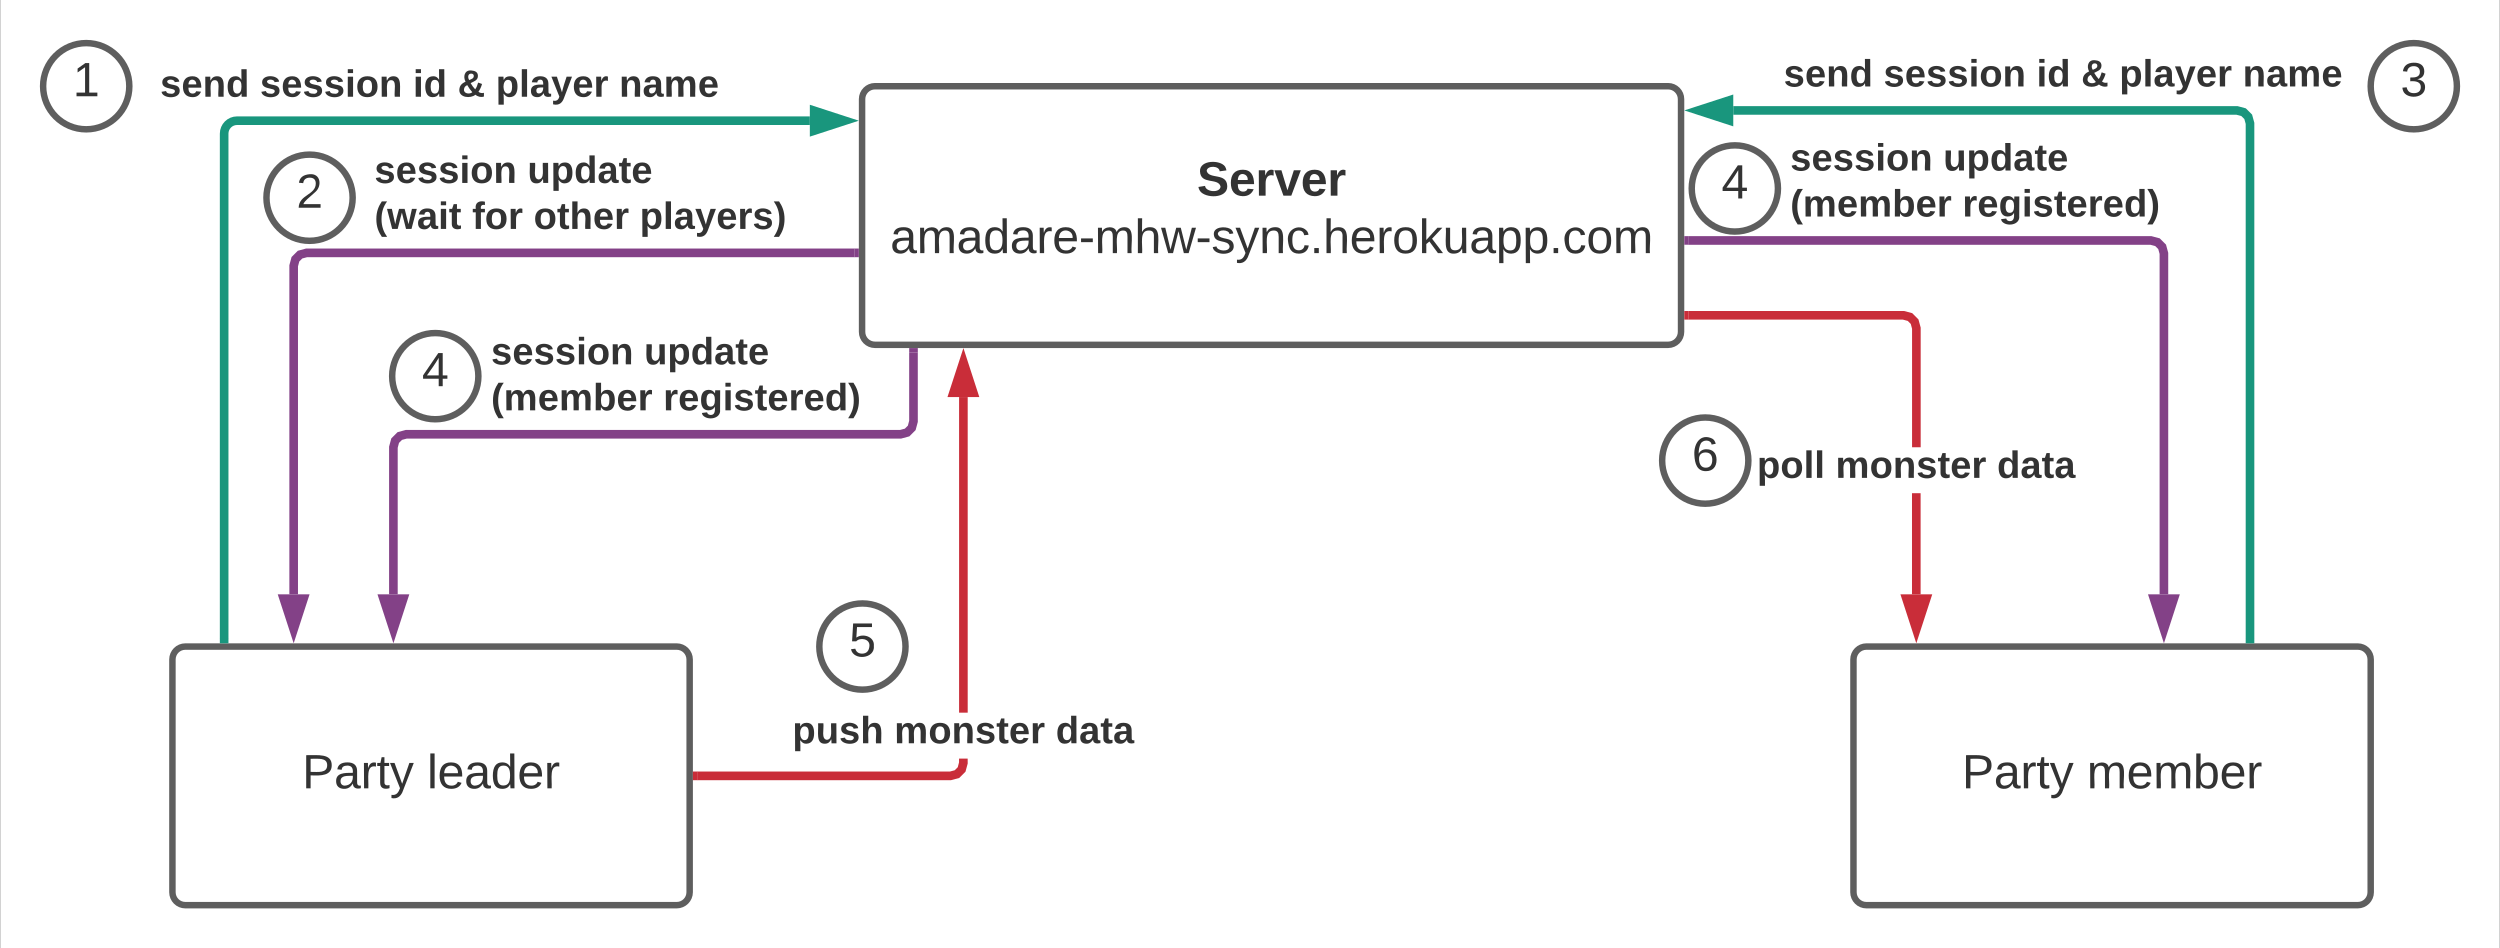 <svg xmlns="http://www.w3.org/2000/svg" xmlns:xlink="http://www.w3.org/1999/xlink" xmlns:lucid="lucid" width="1160" height="440"><rect width="100%" height="100%" fill="#808080" stroke="none"/><g transform="translate(0.165 0)" lucid:page-tab-id="0_0"><path d="M0 0h1159.67v819.97H0z" fill="#fff"/><path d="M399.84 46c0-3.3 2.68-6 6-6h368c3.3 0 6 2.7 6 6v108c0 3.3-2.7 6-6 6h-368c-3.32 0-6-2.7-6-6z" stroke="#5e5e5e" stroke-width="3" fill="#fff"/><use xlink:href="#a" transform="matrix(1,0,0,1,411.835,52) translate(143.432 38.778)"/><use xlink:href="#b" transform="matrix(1,0,0,1,411.835,52) translate(1.086 65.444)"/><path d="M79.84 306c0-3.3 2.68-6 6-6h228c3.3 0 6 2.7 6 6v108c0 3.3-2.7 6-6 6h-228c-3.32 0-6-2.7-6-6z" stroke="#5e5e5e" stroke-width="3" fill="#fff"/><use xlink:href="#c" transform="matrix(1,0,0,1,91.835,312) translate(48.216 53.778)"/><use xlink:href="#d" transform="matrix(1,0,0,1,91.835,312) translate(106.179 53.778)"/><path d="M859.84 306c0-3.3 2.68-6 6-6h228c3.3 0 6 2.7 6 6v108c0 3.3-2.7 6-6 6h-228c-3.32 0-6-2.7-6-6z" stroke="#5e5e5e" stroke-width="3" fill="#fff"/><use xlink:href="#c" transform="matrix(1,0,0,1,871.835,312) translate(38.37 53.778)"/><use xlink:href="#e" transform="matrix(1,0,0,1,871.835,312) translate(96.333 53.778)"/><path d="M103.84 296.5V62c0-3.3 2.68-6 6-6H375.6" stroke="#19967d" stroke-width="4" fill="none"/><path d="M105.84 298.5h-4v-2.05h4z" fill="#19967d"/><path d="M391.86 56l-14.26 4.64v-9.28z" stroke="#19967d" stroke-width="4" fill="#19967d"/><use xlink:href="#f" transform="matrix(1,0,0,1,74.156,30.667) translate(0 14.222)"/><use xlink:href="#g" transform="matrix(1,0,0,1,74.156,30.667) translate(46.321 14.222)"/><use xlink:href="#h" transform="matrix(1,0,0,1,74.156,30.667) translate(117.333 14.222)"/><use xlink:href="#i" transform="matrix(1,0,0,1,74.156,30.667) translate(138.025 14.222)"/><use xlink:href="#j" transform="matrix(1,0,0,1,74.156,30.667) translate(155.753 14.222)"/><use xlink:href="#k" transform="matrix(1,0,0,1,74.156,30.667) translate(212.988 14.222)"/><path d="M1041.9 50.27l2.9 2.9 1.04 3.8V296.5h-4v-239l-.62-2.25-1.4-1.4-2.25-.6h-233.5v-4h234.03z" fill="#19967d"/><path d="M1045.84 298.5h-4v-2.05h4zM802.07 55.88l-14.26-4.64 14.27-4.63z" fill="#19967d"/><path d="M804.07 58.63l-22.73-7.4 22.73-7.38zm-9.8-7.4l5.8 1.9v-3.77z" fill="#19967d"/><use xlink:href="#f" transform="matrix(1,0,0,1,827.481,25.908) translate(0 14.222)"/><use xlink:href="#g" transform="matrix(1,0,0,1,827.481,25.908) translate(46.321 14.222)"/><use xlink:href="#h" transform="matrix(1,0,0,1,827.481,25.908) translate(117.333 14.222)"/><use xlink:href="#i" transform="matrix(1,0,0,1,827.481,25.908) translate(138.025 14.222)"/><use xlink:href="#j" transform="matrix(1,0,0,1,827.481,25.908) translate(155.753 14.222)"/><use xlink:href="#k" transform="matrix(1,0,0,1,827.481,25.908) translate(212.988 14.222)"/><path d="M448.85 354.27l-1.03 3.8-2.9 2.9-3.8 1.03H323.33v-4h117.24l2.26-.6 1.4-1.4.6-2.27V352h4zm0-23.6h-4V184.24h4z" fill="#c92d39"/><path d="M323.4 362h-2.06v-4h2.05zM451.48 182.24h-9.27l4.65-14.27z" fill="#c92d39"/><path d="M454.24 184.24h-14.78l7.4-22.74zm-9.27-4h3.76l-1.88-5.8z" fill="#c92d39"/><use xlink:href="#l" transform="matrix(1,0,0,1,367.54,330.668) translate(0 14.222)"/><use xlink:href="#m" transform="matrix(1,0,0,1,367.54,330.668) translate(47.259 14.222)"/><use xlink:href="#n" transform="matrix(1,0,0,1,367.54,330.668) translate(122.173 14.222)"/><path d="M891 275.76h-4v-46.9h4zM887.1 145.3l2.9 2.92 1.03 3.8v55.5h-4v-54.97l-.6-2.25-1.4-1.4-2.25-.6h-99.4v-4h99.93z" fill="#c92d39"/><path d="M783.4 148.3h-2.06v-4h2.05zM889 292.03l-4.62-14.27h9.27z" fill="#c92d39"/><path d="M889 298.5l-7.37-22.74h14.77zm-1.87-18.74l1.88 5.8 1.9-5.8z" fill="#c92d39"/><use xlink:href="#o" transform="matrix(1,0,0,1,815.113,207.523) translate(0 14.222)"/><use xlink:href="#m" transform="matrix(1,0,0,1,815.113,207.523) translate(36.444 14.222)"/><use xlink:href="#n" transform="matrix(1,0,0,1,815.113,207.523) translate(111.358 14.222)"/><path d="M1139.84 40c0 11.05-8.96 20-20 20-11.05 0-20-8.95-20-20s8.95-20 20-20c11.04 0 20 8.95 20 20z" stroke="#5e5e5e" stroke-width="3" fill="#fff"/><use xlink:href="#p" transform="matrix(1,0,0,1,1104.835,25) translate(8.832 19.653)"/><path d="M396.34 119.33H142.36l-2.26.6-1.4 1.4-.6 2.27v152.16h-4v-152.7l1.02-3.8 2.9-2.9 3.8-1.03h254.52z" fill="#834187"/><path d="M398.34 119.33h-2.06v-4h2.06zM136.1 292.03l-4.64-14.27h9.27z" fill="#834187"/><path d="M136.1 298.5l-7.4-22.74h14.78zm-1.9-18.74l1.9 5.8 1.88-5.8z" fill="#834187"/><use xlink:href="#q" transform="matrix(1,0,0,1,173.576,70.667) translate(0 14.222)"/><use xlink:href="#r" transform="matrix(1,0,0,1,173.576,70.667) translate(71.012 14.222)"/><use xlink:href="#s" transform="matrix(1,0,0,1,173.576,70.667) translate(0 35.556)"/><use xlink:href="#t" transform="matrix(1,0,0,1,173.576,70.667) translate(45.333 35.556)"/><use xlink:href="#u" transform="matrix(1,0,0,1,173.576,70.667) translate(73.877 35.556)"/><use xlink:href="#v" transform="matrix(1,0,0,1,173.576,70.667) translate(123.111 35.556)"/><path d="M59.84 40c0 11.05-8.96 20-20 20-11.05 0-20-8.95-20-20s8.95-20 20-20c11.04 0 20 8.95 20 20z" stroke="#5e5e5e" stroke-width="3" fill="#fff"/><g><use xlink:href="#w" transform="matrix(1,0,0,1,24.835,25) translate(8.832 19.653)"/></g><path d="M163.47 91.74c0 11.04-8.95 20-20 20s-20-8.96-20-20c0-11.05 8.95-20 20-20s20 8.95 20 20z" stroke="#5e5e5e" stroke-width="3" fill="#fff"/><g><use xlink:href="#x" transform="matrix(1,0,0,1,128.47,76.735) translate(8.832 19.653)"/></g><path d="M420 300c0 11.05-8.95 20-20 20s-20-8.95-20-20 8.95-20 20-20 20 8.95 20 20z" stroke="#5e5e5e" stroke-width="3" fill="#fff"/><g><use xlink:href="#y" transform="matrix(1,0,0,1,385,285) translate(8.832 19.653)"/></g><path d="M811.07 213.72c0 11.05-8.95 20-20 20s-20-8.95-20-20c0-11.04 8.95-20 20-20s20 8.96 20 20z" stroke="#5e5e5e" stroke-width="3" fill="#fff"/><g><use xlink:href="#z" transform="matrix(1,0,0,1,776.07,198.721) translate(8.832 19.653)"/></g><path d="M1001.96 110.6l2.9 2.9 1.03 3.8v158.46h-4V117.84l-.62-2.26-1.4-1.4-2.25-.6h-214.3v-4h214.83z" fill="#834187"/><path d="M783.4 113.57h-2.06v-4h2.05zM1003.9 292.03l-4.64-14.27h9.27z" fill="#834187"/><path d="M1003.9 298.5l-7.4-22.74h14.78zm-1.9-18.74l1.9 5.8 1.88-5.8z" fill="#834187"/><g><use xlink:href="#q" transform="matrix(1,0,0,1,830.51,64.908) translate(0 14.222)"/><use xlink:href="#A" transform="matrix(1,0,0,1,830.51,64.908) translate(71.012 14.222)"/><use xlink:href="#B" transform="matrix(1,0,0,1,830.51,64.908) translate(0 35.556)"/><use xlink:href="#C" transform="matrix(1,0,0,1,830.51,64.908) translate(79.901 35.556)"/></g><path d="M824.8 87.44c0 11.04-8.96 20-20 20-11.05 0-20-8.96-20-20 0-11.05 8.95-20 20-20 11.04 0 20 8.95 20 20z" stroke="#5e5e5e" stroke-width="3" fill="#fff"/><g><use xlink:href="#D" transform="matrix(1,0,0,1,789.794,72.438) translate(8.832 19.653)"/></g><path d="M425.7 195.77l-1.02 3.8-2.9 2.9-3.8 1.03H188.63l-2.26.6-1.4 1.4-.6 2.27v68h-4v-68.54l1.02-3.8 2.9-2.9 3.8-1.03h229.34l2.26-.6 1.4-1.4.6-2.27V163.5h4z" fill="#834187"/><path d="M425.7 163.55h-4v-2.05h4zM182.38 292.03l-4.64-14.27H187z" fill="#834187"/><path d="M182.38 298.5l-7.4-22.74h14.78zm-1.9-18.74l1.9 5.8 1.88-5.8z" fill="#834187"/><g><use xlink:href="#q" transform="matrix(1,0,0,1,227.7,154.833) translate(0 14.222)"/><use xlink:href="#r" transform="matrix(1,0,0,1,227.7,154.833) translate(71.012 14.222)"/><use xlink:href="#B" transform="matrix(1,0,0,1,227.7,154.833) translate(0 35.556)"/><use xlink:href="#C" transform="matrix(1,0,0,1,227.7,154.833) translate(79.901 35.556)"/></g><path d="M221.8 174.54c0 11.05-8.94 20-20 20-11.04 0-20-8.95-20-20s8.96-20 20-20c11.06 0 20 8.95 20 20z" stroke="#5e5e5e" stroke-width="3" fill="#fff"/><g><use xlink:href="#D" transform="matrix(1,0,0,1,186.81,159.54) translate(8.832 19.653)"/></g><defs><path fill="#333" d="M169-182c-1-43-94-46-97-3 18 66 151 10 154 114 3 95-165 93-204 36-6-8-10-19-12-30l50-8c3 46 112 56 116 5-17-69-150-10-154-114-4-87 153-88 188-35 5 8 8 18 10 28" id="E"/><path fill="#333" d="M185-48c-13 30-37 53-82 52C43 2 14-33 14-96s30-98 90-98c62 0 83 45 84 108H66c0 31 8 55 39 56 18 0 30-7 34-22zm-45-69c5-46-57-63-70-21-2 6-4 13-4 21h74" id="F"/><path fill="#333" d="M135-150c-39-12-60 13-60 57V0H25l-1-190h47c2 13-1 29 3 40 6-28 27-53 61-41v41" id="G"/><path fill="#333" d="M128 0H69L1-190h53L99-40l48-150h52" id="H"/><g id="a"><use transform="matrix(0.062,0,0,0.062,0,0)" xlink:href="#E"/><use transform="matrix(0.062,0,0,0.062,14.815,0)" xlink:href="#F"/><use transform="matrix(0.062,0,0,0.062,27.16,0)" xlink:href="#G"/><use transform="matrix(0.062,0,0,0.062,35.802,0)" xlink:href="#H"/><use transform="matrix(0.062,0,0,0.062,48.148,0)" xlink:href="#F"/><use transform="matrix(0.062,0,0,0.062,60.494,0)" xlink:href="#G"/></g><path fill="#333" d="M141-36C126-15 110 5 73 4 37 3 15-17 15-53c-1-64 63-63 125-63 3-35-9-54-41-54-24 1-41 7-42 31l-33-3c5-37 33-52 76-52 45 0 72 20 72 64v82c-1 20 7 32 28 27v20c-31 9-61-2-59-35zM48-53c0 20 12 33 32 33 41-3 63-29 60-74-43 2-92-5-92 41" id="I"/><path fill="#333" d="M210-169c-67 3-38 105-44 169h-31v-121c0-29-5-50-35-48C34-165 62-65 56 0H25l-1-190h30c1 10-1 24 2 32 10-44 99-50 107 0 11-21 27-35 58-36 85-2 47 119 55 194h-31v-121c0-29-5-49-35-48" id="J"/><path fill="#333" d="M85-194c31 0 48 13 60 33l-1-100h32l1 261h-30c-2-10 0-23-3-31C134-8 116 4 85 4 32 4 16-35 15-94c0-66 23-100 70-100zm9 24c-40 0-46 34-46 75 0 40 6 74 45 74 42 0 51-32 51-76 0-42-9-74-50-73" id="K"/><path fill="#333" d="M114-163C36-179 61-72 57 0H25l-1-190h30c1 12-1 29 2 39 6-27 23-49 58-41v29" id="L"/><path fill="#333" d="M100-194c63 0 86 42 84 106H49c0 40 14 67 53 68 26 1 43-12 49-29l28 8c-11 28-37 45-77 45C44 4 14-33 15-96c1-61 26-98 85-98zm52 81c6-60-76-77-97-28-3 7-6 17-6 28h103" id="M"/><path fill="#333" d="M16-82v-28h88v28H16" id="N"/><path fill="#333" d="M106-169C34-169 62-67 57 0H25v-261h32l-1 103c12-21 28-36 61-36 89 0 53 116 60 194h-32v-121c2-32-8-49-39-48" id="O"/><path fill="#333" d="M206 0h-36l-40-164L89 0H53L-1-190h32L70-26l43-164h34l41 164 42-164h31" id="P"/><path fill="#333" d="M135-143c-3-34-86-38-87 0 15 53 115 12 119 90S17 21 10-45l28-5c4 36 97 45 98 0-10-56-113-15-118-90-4-57 82-63 122-42 12 7 21 19 24 35" id="Q"/><path fill="#333" d="M179-190L93 31C79 59 56 82 12 73V49c39 6 53-20 64-50L1-190h34L92-34l54-156h33" id="R"/><path fill="#333" d="M117-194c89-4 53 116 60 194h-32v-121c0-31-8-49-39-48C34-167 62-67 57 0H25l-1-190h30c1 10-1 24 2 32 11-22 29-35 61-36" id="S"/><path fill="#333" d="M96-169c-40 0-48 33-48 73s9 75 48 75c24 0 41-14 43-38l32 2c-6 37-31 61-74 61-59 0-76-41-82-99-10-93 101-131 147-64 4 7 5 14 7 22l-32 3c-4-21-16-35-41-35" id="T"/><path fill="#333" d="M33 0v-38h34V0H33" id="U"/><path fill="#333" d="M100-194c62-1 85 37 85 99 1 63-27 99-86 99S16-35 15-95c0-66 28-99 85-99zM99-20c44 1 53-31 53-75 0-43-8-75-51-75s-53 32-53 75 10 74 51 75" id="V"/><path fill="#333" d="M143 0L79-87 56-68V0H24v-261h32v163l83-92h37l-77 82L181 0h-38" id="W"/><path fill="#333" d="M84 4C-5 8 30-112 23-190h32v120c0 31 7 50 39 49 72-2 45-101 50-169h31l1 190h-30c-1-10 1-25-2-33-11 22-28 36-60 37" id="X"/><path fill="#333" d="M115-194c55 1 70 41 70 98S169 2 115 4C84 4 66-9 55-30l1 105H24l-1-265h31l2 30c10-21 28-34 59-34zm-8 174c40 0 45-34 45-75s-6-73-45-74c-42 0-51 32-51 76 0 43 10 73 51 73" id="Y"/><g id="b"><use transform="matrix(0.062,0,0,0.062,0,0)" xlink:href="#I"/><use transform="matrix(0.062,0,0,0.062,12.346,0)" xlink:href="#J"/><use transform="matrix(0.062,0,0,0.062,30.802,0)" xlink:href="#I"/><use transform="matrix(0.062,0,0,0.062,43.148,0)" xlink:href="#K"/><use transform="matrix(0.062,0,0,0.062,55.494,0)" xlink:href="#I"/><use transform="matrix(0.062,0,0,0.062,67.84,0)" xlink:href="#L"/><use transform="matrix(0.062,0,0,0.062,75.185,0)" xlink:href="#M"/><use transform="matrix(0.062,0,0,0.062,87.531,0)" xlink:href="#N"/><use transform="matrix(0.062,0,0,0.062,94.877,0)" xlink:href="#J"/><use transform="matrix(0.062,0,0,0.062,113.333,0)" xlink:href="#O"/><use transform="matrix(0.062,0,0,0.062,125.679,0)" xlink:href="#P"/><use transform="matrix(0.062,0,0,0.062,141.667,0)" xlink:href="#N"/><use transform="matrix(0.062,0,0,0.062,149.012,0)" xlink:href="#Q"/><use transform="matrix(0.062,0,0,0.062,160.123,0)" xlink:href="#R"/><use transform="matrix(0.062,0,0,0.062,171.235,0)" xlink:href="#S"/><use transform="matrix(0.062,0,0,0.062,183.58,0)" xlink:href="#T"/><use transform="matrix(0.062,0,0,0.062,194.691,0)" xlink:href="#U"/><use transform="matrix(0.062,0,0,0.062,200.864,0)" xlink:href="#O"/><use transform="matrix(0.062,0,0,0.062,213.21,0)" xlink:href="#M"/><use transform="matrix(0.062,0,0,0.062,225.556,0)" xlink:href="#L"/><use transform="matrix(0.062,0,0,0.062,232.901,0)" xlink:href="#V"/><use transform="matrix(0.062,0,0,0.062,245.247,0)" xlink:href="#W"/><use transform="matrix(0.062,0,0,0.062,256.358,0)" xlink:href="#X"/><use transform="matrix(0.062,0,0,0.062,268.704,0)" xlink:href="#I"/><use transform="matrix(0.062,0,0,0.062,281.049,0)" xlink:href="#Y"/><use transform="matrix(0.062,0,0,0.062,293.395,0)" xlink:href="#Y"/><use transform="matrix(0.062,0,0,0.062,305.741,0)" xlink:href="#U"/><use transform="matrix(0.062,0,0,0.062,311.914,0)" xlink:href="#T"/><use transform="matrix(0.062,0,0,0.062,323.025,0)" xlink:href="#V"/><use transform="matrix(0.062,0,0,0.062,335.37,0)" xlink:href="#J"/></g><path fill="#333" d="M30-248c87 1 191-15 191 75 0 78-77 80-158 76V0H30v-248zm33 125c57 0 124 11 124-50 0-59-68-47-124-48v98" id="Z"/><path fill="#333" d="M59-47c-2 24 18 29 38 22v24C64 9 27 4 27-40v-127H5v-23h24l9-43h21v43h35v23H59v120" id="aa"/><g id="c"><use transform="matrix(0.062,0,0,0.062,0,0)" xlink:href="#Z"/><use transform="matrix(0.062,0,0,0.062,14.815,0)" xlink:href="#I"/><use transform="matrix(0.062,0,0,0.062,27.16,0)" xlink:href="#L"/><use transform="matrix(0.062,0,0,0.062,34.506,0)" xlink:href="#aa"/><use transform="matrix(0.062,0,0,0.062,40.679,0)" xlink:href="#R"/></g><path fill="#333" d="M24 0v-261h32V0H24" id="ab"/><g id="d"><use transform="matrix(0.062,0,0,0.062,0,0)" xlink:href="#ab"/><use transform="matrix(0.062,0,0,0.062,4.877,0)" xlink:href="#M"/><use transform="matrix(0.062,0,0,0.062,17.222,0)" xlink:href="#I"/><use transform="matrix(0.062,0,0,0.062,29.568,0)" xlink:href="#K"/><use transform="matrix(0.062,0,0,0.062,41.914,0)" xlink:href="#M"/><use transform="matrix(0.062,0,0,0.062,54.259,0)" xlink:href="#L"/></g><path fill="#333" d="M115-194c53 0 69 39 70 98 0 66-23 100-70 100C84 3 66-7 56-30L54 0H23l1-261h32v101c10-23 28-34 59-34zm-8 174c40 0 45-34 45-75 0-40-5-75-45-74-42 0-51 32-51 76 0 43 10 73 51 73" id="ac"/><g id="e"><use transform="matrix(0.062,0,0,0.062,0,0)" xlink:href="#J"/><use transform="matrix(0.062,0,0,0.062,18.457,0)" xlink:href="#M"/><use transform="matrix(0.062,0,0,0.062,30.802,0)" xlink:href="#J"/><use transform="matrix(0.062,0,0,0.062,49.259,0)" xlink:href="#ac"/><use transform="matrix(0.062,0,0,0.062,61.605,0)" xlink:href="#M"/><use transform="matrix(0.062,0,0,0.062,73.951,0)" xlink:href="#L"/></g><path fill="#333" d="M137-138c1-29-70-34-71-4 15 46 118 7 119 86 1 83-164 76-172 9l43-7c4 19 20 25 44 25 33 8 57-30 24-41C81-84 22-81 20-136c-2-80 154-74 161-7" id="ad"/><path fill="#333" d="M135-194c87-1 58 113 63 194h-50c-7-57 23-157-34-157-59 0-34 97-39 157H25l-1-190h47c2 12-1 28 3 38 12-26 28-41 61-42" id="ae"/><path fill="#333" d="M88-194c31-1 46 15 58 34l-1-101h50l1 261h-48c-2-10 0-23-3-31C134-8 116 4 84 4 32 4 16-41 15-95c0-56 19-97 73-99zm17 164c33 0 40-30 41-66 1-37-9-64-41-64s-38 30-39 65c0 43 13 65 39 65" id="af"/><g id="f"><use transform="matrix(0.049,0,0,0.049,0,0)" xlink:href="#ad"/><use transform="matrix(0.049,0,0,0.049,9.877,0)" xlink:href="#F"/><use transform="matrix(0.049,0,0,0.049,19.753,0)" xlink:href="#ae"/><use transform="matrix(0.049,0,0,0.049,30.568,0)" xlink:href="#af"/></g><path fill="#333" d="M25-224v-37h50v37H25zM25 0v-190h50V0H25" id="ag"/><path fill="#333" d="M110-194c64 0 96 36 96 99 0 64-35 99-97 99-61 0-95-36-95-99 0-62 34-99 96-99zm-1 164c35 0 45-28 45-65 0-40-10-65-43-65-34 0-45 26-45 65 0 36 10 65 43 65" id="ah"/><g id="g"><use transform="matrix(0.049,0,0,0.049,0,0)" xlink:href="#ad"/><use transform="matrix(0.049,0,0,0.049,9.877,0)" xlink:href="#F"/><use transform="matrix(0.049,0,0,0.049,19.753,0)" xlink:href="#ad"/><use transform="matrix(0.049,0,0,0.049,29.63,0)" xlink:href="#ad"/><use transform="matrix(0.049,0,0,0.049,39.506,0)" xlink:href="#ag"/><use transform="matrix(0.049,0,0,0.049,44.444,0)" xlink:href="#ah"/><use transform="matrix(0.049,0,0,0.049,55.259,0)" xlink:href="#ae"/></g><g id="h"><use transform="matrix(0.049,0,0,0.049,0,0)" xlink:href="#ag"/><use transform="matrix(0.049,0,0,0.049,4.938,0)" xlink:href="#af"/></g><path fill="#333" d="M168-19C124 19 11 11 16-68c3-43 29-60 59-75-25-44-12-111 53-106 37 3 64 15 64 52 0 43-40 52-69 68 12 22 27 41 43 59 14-19 21-38 28-64l37 13c-8 29-19 52-34 74 12 10 32 16 52 10v35c-28 11-65-2-81-17zm-58-139c19-9 43-14 43-39 0-14-10-22-25-22-34 0-33 41-18 61zM60-68c-3 40 55 47 79 25-18-20-34-42-48-67-18 8-30 20-31 42" id="ai"/><use transform="matrix(0.049,0,0,0.049,0,0)" xlink:href="#ai" id="i"/><path fill="#333" d="M135-194c53 0 70 44 70 98 0 56-19 98-73 100-31 1-45-17-59-34 3 33 2 69 2 105H25l-1-265h48c2 10 0 23 3 31 11-24 29-35 60-35zM114-30c33 0 39-31 40-66 0-38-9-64-40-64-56 0-55 130 0 130" id="aj"/><path fill="#333" d="M25 0v-261h50V0H25" id="ak"/><path fill="#333" d="M133-34C117-15 103 5 69 4 32 3 11-16 11-54c-1-60 55-63 116-61 1-26-3-47-28-47-18 1-26 9-28 27l-52-2c7-38 36-58 82-57s74 22 75 68l1 82c-1 14 12 18 25 15v27c-30 8-71 5-69-32zm-48 3c29 0 43-24 42-57-32 0-66-3-65 30 0 17 8 27 23 27" id="al"/><path fill="#333" d="M123 10C108 53 80 86 19 72V37c35 8 53-11 59-39L3-190h52l48 148c12-52 28-100 44-148h51" id="am"/><g id="j"><use transform="matrix(0.049,0,0,0.049,0,0)" xlink:href="#aj"/><use transform="matrix(0.049,0,0,0.049,10.815,0)" xlink:href="#ak"/><use transform="matrix(0.049,0,0,0.049,15.753,0)" xlink:href="#al"/><use transform="matrix(0.049,0,0,0.049,25.63,0)" xlink:href="#am"/><use transform="matrix(0.049,0,0,0.049,35.506,0)" xlink:href="#F"/><use transform="matrix(0.049,0,0,0.049,45.383,0)" xlink:href="#G"/></g><path fill="#333" d="M220-157c-53 9-28 100-34 157h-49v-107c1-27-5-49-29-50C55-147 81-57 75 0H25l-1-190h47c2 12-1 28 3 38 10-53 101-56 108 0 13-22 24-43 59-42 82 1 51 116 57 194h-49v-107c-1-25-5-48-29-50" id="an"/><g id="k"><use transform="matrix(0.049,0,0,0.049,0,0)" xlink:href="#ae"/><use transform="matrix(0.049,0,0,0.049,10.815,0)" xlink:href="#al"/><use transform="matrix(0.049,0,0,0.049,20.691,0)" xlink:href="#an"/><use transform="matrix(0.049,0,0,0.049,36.494,0)" xlink:href="#F"/></g><path fill="#333" d="M85 4C-2 5 27-109 22-190h50c7 57-23 150 33 157 60-5 35-97 40-157h50l1 190h-47c-2-12 1-28-3-38-12 25-28 42-61 42" id="ao"/><path fill="#333" d="M114-157C55-157 80-60 75 0H25v-261h50l-1 109c12-26 28-41 61-42 86-1 58 113 63 194h-50c-7-57 23-157-34-157" id="ap"/><g id="l"><use transform="matrix(0.049,0,0,0.049,0,0)" xlink:href="#aj"/><use transform="matrix(0.049,0,0,0.049,10.815,0)" xlink:href="#ao"/><use transform="matrix(0.049,0,0,0.049,21.63,0)" xlink:href="#ad"/><use transform="matrix(0.049,0,0,0.049,31.506,0)" xlink:href="#ap"/></g><path fill="#333" d="M115-3C79 11 28 4 28-45v-112H4v-33h27l15-45h31v45h36v33H77v99c-1 23 16 31 38 25v30" id="aq"/><g id="m"><use transform="matrix(0.049,0,0,0.049,0,0)" xlink:href="#an"/><use transform="matrix(0.049,0,0,0.049,15.802,0)" xlink:href="#ah"/><use transform="matrix(0.049,0,0,0.049,26.617,0)" xlink:href="#ae"/><use transform="matrix(0.049,0,0,0.049,37.432,0)" xlink:href="#ad"/><use transform="matrix(0.049,0,0,0.049,47.309,0)" xlink:href="#aq"/><use transform="matrix(0.049,0,0,0.049,53.185,0)" xlink:href="#F"/><use transform="matrix(0.049,0,0,0.049,63.062,0)" xlink:href="#G"/></g><g id="n"><use transform="matrix(0.049,0,0,0.049,0,0)" xlink:href="#af"/><use transform="matrix(0.049,0,0,0.049,10.815,0)" xlink:href="#al"/><use transform="matrix(0.049,0,0,0.049,20.691,0)" xlink:href="#aq"/><use transform="matrix(0.049,0,0,0.049,26.568,0)" xlink:href="#al"/></g><g id="o"><use transform="matrix(0.049,0,0,0.049,0,0)" xlink:href="#aj"/><use transform="matrix(0.049,0,0,0.049,10.815,0)" xlink:href="#ah"/><use transform="matrix(0.049,0,0,0.049,21.63,0)" xlink:href="#ak"/><use transform="matrix(0.049,0,0,0.049,26.568,0)" xlink:href="#ak"/></g><path fill="#333" d="M126-127c33 6 58 20 58 59 0 88-139 92-164 29-3-8-5-16-6-25l32-3c6 27 21 44 54 44 32 0 52-15 52-46 0-38-36-46-79-43v-28c39 1 72-4 72-42 0-27-17-43-46-43-28 0-47 15-49 41l-32-3c6-42 35-63 81-64 48-1 79 21 79 65 0 36-21 52-52 59" id="ar"/><use transform="matrix(0.062,0,0,0.062,0,0)" xlink:href="#ar" id="p"/><g id="q"><use transform="matrix(0.049,0,0,0.049,0,0)" xlink:href="#ad"/><use transform="matrix(0.049,0,0,0.049,9.877,0)" xlink:href="#F"/><use transform="matrix(0.049,0,0,0.049,19.753,0)" xlink:href="#ad"/><use transform="matrix(0.049,0,0,0.049,29.63,0)" xlink:href="#ad"/><use transform="matrix(0.049,0,0,0.049,39.506,0)" xlink:href="#ag"/><use transform="matrix(0.049,0,0,0.049,44.444,0)" xlink:href="#ah"/><use transform="matrix(0.049,0,0,0.049,55.259,0)" xlink:href="#ae"/></g><g id="r"><use transform="matrix(0.049,0,0,0.049,0,0)" xlink:href="#ao"/><use transform="matrix(0.049,0,0,0.049,10.815,0)" xlink:href="#aj"/><use transform="matrix(0.049,0,0,0.049,21.63,0)" xlink:href="#af"/><use transform="matrix(0.049,0,0,0.049,32.444,0)" xlink:href="#al"/><use transform="matrix(0.049,0,0,0.049,42.321,0)" xlink:href="#aq"/><use transform="matrix(0.049,0,0,0.049,48.198,0)" xlink:href="#F"/></g><path fill="#333" d="M67-93c0 74 22 123 53 168H70C40 30 18-18 18-93s22-123 52-168h50c-32 44-53 94-53 168" id="as"/><path fill="#333" d="M231 0h-52l-39-155L100 0H48L-1-190h46L77-45c9-52 24-97 36-145h53l37 145 32-145h46" id="at"/><g id="s"><use transform="matrix(0.049,0,0,0.049,0,0)" xlink:href="#as"/><use transform="matrix(0.049,0,0,0.049,5.877,0)" xlink:href="#at"/><use transform="matrix(0.049,0,0,0.049,19.704,0)" xlink:href="#al"/><use transform="matrix(0.049,0,0,0.049,29.58,0)" xlink:href="#ag"/><use transform="matrix(0.049,0,0,0.049,34.519,0)" xlink:href="#aq"/></g><path fill="#333" d="M121-226c-27-7-43 5-38 36h38v33H83V0H34v-157H6v-33h28c-9-59 32-81 87-68v32" id="au"/><g id="t"><use transform="matrix(0.049,0,0,0.049,0,0)" xlink:href="#au"/><use transform="matrix(0.049,0,0,0.049,5.877,0)" xlink:href="#ah"/><use transform="matrix(0.049,0,0,0.049,16.691,0)" xlink:href="#G"/></g><g id="u"><use transform="matrix(0.049,0,0,0.049,0,0)" xlink:href="#ah"/><use transform="matrix(0.049,0,0,0.049,10.815,0)" xlink:href="#aq"/><use transform="matrix(0.049,0,0,0.049,16.691,0)" xlink:href="#ap"/><use transform="matrix(0.049,0,0,0.049,27.506,0)" xlink:href="#F"/><use transform="matrix(0.049,0,0,0.049,37.383,0)" xlink:href="#G"/></g><path fill="#333" d="M102-93c0 74-22 123-52 168H0C30 29 54-18 53-93c0-74-22-123-53-168h50c30 45 52 94 52 168" id="av"/><g id="v"><use transform="matrix(0.049,0,0,0.049,0,0)" xlink:href="#aj"/><use transform="matrix(0.049,0,0,0.049,10.815,0)" xlink:href="#ak"/><use transform="matrix(0.049,0,0,0.049,15.753,0)" xlink:href="#al"/><use transform="matrix(0.049,0,0,0.049,25.63,0)" xlink:href="#am"/><use transform="matrix(0.049,0,0,0.049,35.506,0)" xlink:href="#F"/><use transform="matrix(0.049,0,0,0.049,45.383,0)" xlink:href="#G"/><use transform="matrix(0.049,0,0,0.049,52.296,0)" xlink:href="#ad"/><use transform="matrix(0.049,0,0,0.049,62.173,0)" xlink:href="#av"/></g><path fill="#333" d="M27 0v-27h64v-190l-56 39v-29l58-41h29v221h61V0H27" id="aw"/><use transform="matrix(0.062,0,0,0.062,0,0)" xlink:href="#aw" id="w"/><path fill="#333" d="M101-251c82-7 93 87 43 132L82-64C71-53 59-42 53-27h129V0H18c2-99 128-94 128-182 0-28-16-43-45-43s-46 15-49 41l-32-3c6-41 34-60 81-64" id="ax"/><use transform="matrix(0.062,0,0,0.062,0,0)" xlink:href="#ax" id="x"/><path fill="#333" d="M54-142c48-35 137-8 131 61C196 18 31 33 14-55l32-4c7 23 22 37 52 37 35-1 51-22 54-58 4-55-73-65-99-34H22l8-134h141v27H59" id="ay"/><use transform="matrix(0.062,0,0,0.062,0,0)" xlink:href="#ay" id="y"/><path fill="#333" d="M110-160c48 1 74 30 74 79 0 53-28 85-80 85-65 0-83-55-86-122-5-90 50-162 133-122 14 7 22 21 27 39l-31 6c-5-40-67-38-82-6-9 19-15 44-15 74 11-20 30-34 60-33zm-7 138c34 0 49-23 49-58s-16-56-50-56c-29 0-50 16-49 49 1 36 15 65 50 65" id="az"/><use transform="matrix(0.062,0,0,0.062,0,0)" xlink:href="#az" id="z"/><g id="A"><use transform="matrix(0.049,0,0,0.049,0,0)" xlink:href="#ao"/><use transform="matrix(0.049,0,0,0.049,10.815,0)" xlink:href="#aj"/><use transform="matrix(0.049,0,0,0.049,21.63,0)" xlink:href="#af"/><use transform="matrix(0.049,0,0,0.049,32.444,0)" xlink:href="#al"/><use transform="matrix(0.049,0,0,0.049,42.321,0)" xlink:href="#aq"/><use transform="matrix(0.049,0,0,0.049,48.198,0)" xlink:href="#F"/></g><path fill="#333" d="M135-194c52 0 70 43 70 98 0 56-19 99-73 100-30 1-46-15-58-35L72 0H24l1-261h50v104c11-23 29-37 60-37zM114-30c31 0 40-27 40-66 0-37-7-63-39-63s-41 28-41 65c0 36 8 64 40 64" id="aA"/><g id="B"><use transform="matrix(0.049,0,0,0.049,0,0)" xlink:href="#as"/><use transform="matrix(0.049,0,0,0.049,5.877,0)" xlink:href="#an"/><use transform="matrix(0.049,0,0,0.049,21.679,0)" xlink:href="#F"/><use transform="matrix(0.049,0,0,0.049,31.556,0)" xlink:href="#an"/><use transform="matrix(0.049,0,0,0.049,47.358,0)" xlink:href="#aA"/><use transform="matrix(0.049,0,0,0.049,58.173,0)" xlink:href="#F"/><use transform="matrix(0.049,0,0,0.049,68.049,0)" xlink:href="#G"/></g><path fill="#333" d="M195-6C206 82 75 100 31 46c-4-6-6-13-8-21l49-6c3 16 16 24 34 25 40 0 42-37 40-79-11 22-30 35-61 35-53 0-70-43-70-97 0-56 18-96 73-97 30 0 46 14 59 34l2-30h47zm-90-29c32 0 41-27 41-63 0-35-9-62-40-62-32 0-39 29-40 63 0 36 9 62 39 62" id="aB"/><g id="C"><use transform="matrix(0.049,0,0,0.049,0,0)" xlink:href="#G"/><use transform="matrix(0.049,0,0,0.049,6.914,0)" xlink:href="#F"/><use transform="matrix(0.049,0,0,0.049,16.79,0)" xlink:href="#aB"/><use transform="matrix(0.049,0,0,0.049,27.605,0)" xlink:href="#ag"/><use transform="matrix(0.049,0,0,0.049,32.543,0)" xlink:href="#ad"/><use transform="matrix(0.049,0,0,0.049,42.42,0)" xlink:href="#aq"/><use transform="matrix(0.049,0,0,0.049,48.296,0)" xlink:href="#F"/><use transform="matrix(0.049,0,0,0.049,58.173,0)" xlink:href="#G"/><use transform="matrix(0.049,0,0,0.049,65.086,0)" xlink:href="#F"/><use transform="matrix(0.049,0,0,0.049,74.963,0)" xlink:href="#af"/><use transform="matrix(0.049,0,0,0.049,85.778,0)" xlink:href="#av"/></g><path fill="#333" d="M155-56V0h-30v-56H8v-25l114-167h33v167h35v25h-35zm-30-156c-27 46-58 90-88 131h88v-131" id="aC"/><use transform="matrix(0.062,0,0,0.062,0,0)" xlink:href="#aC" id="D"/></defs></g></svg>